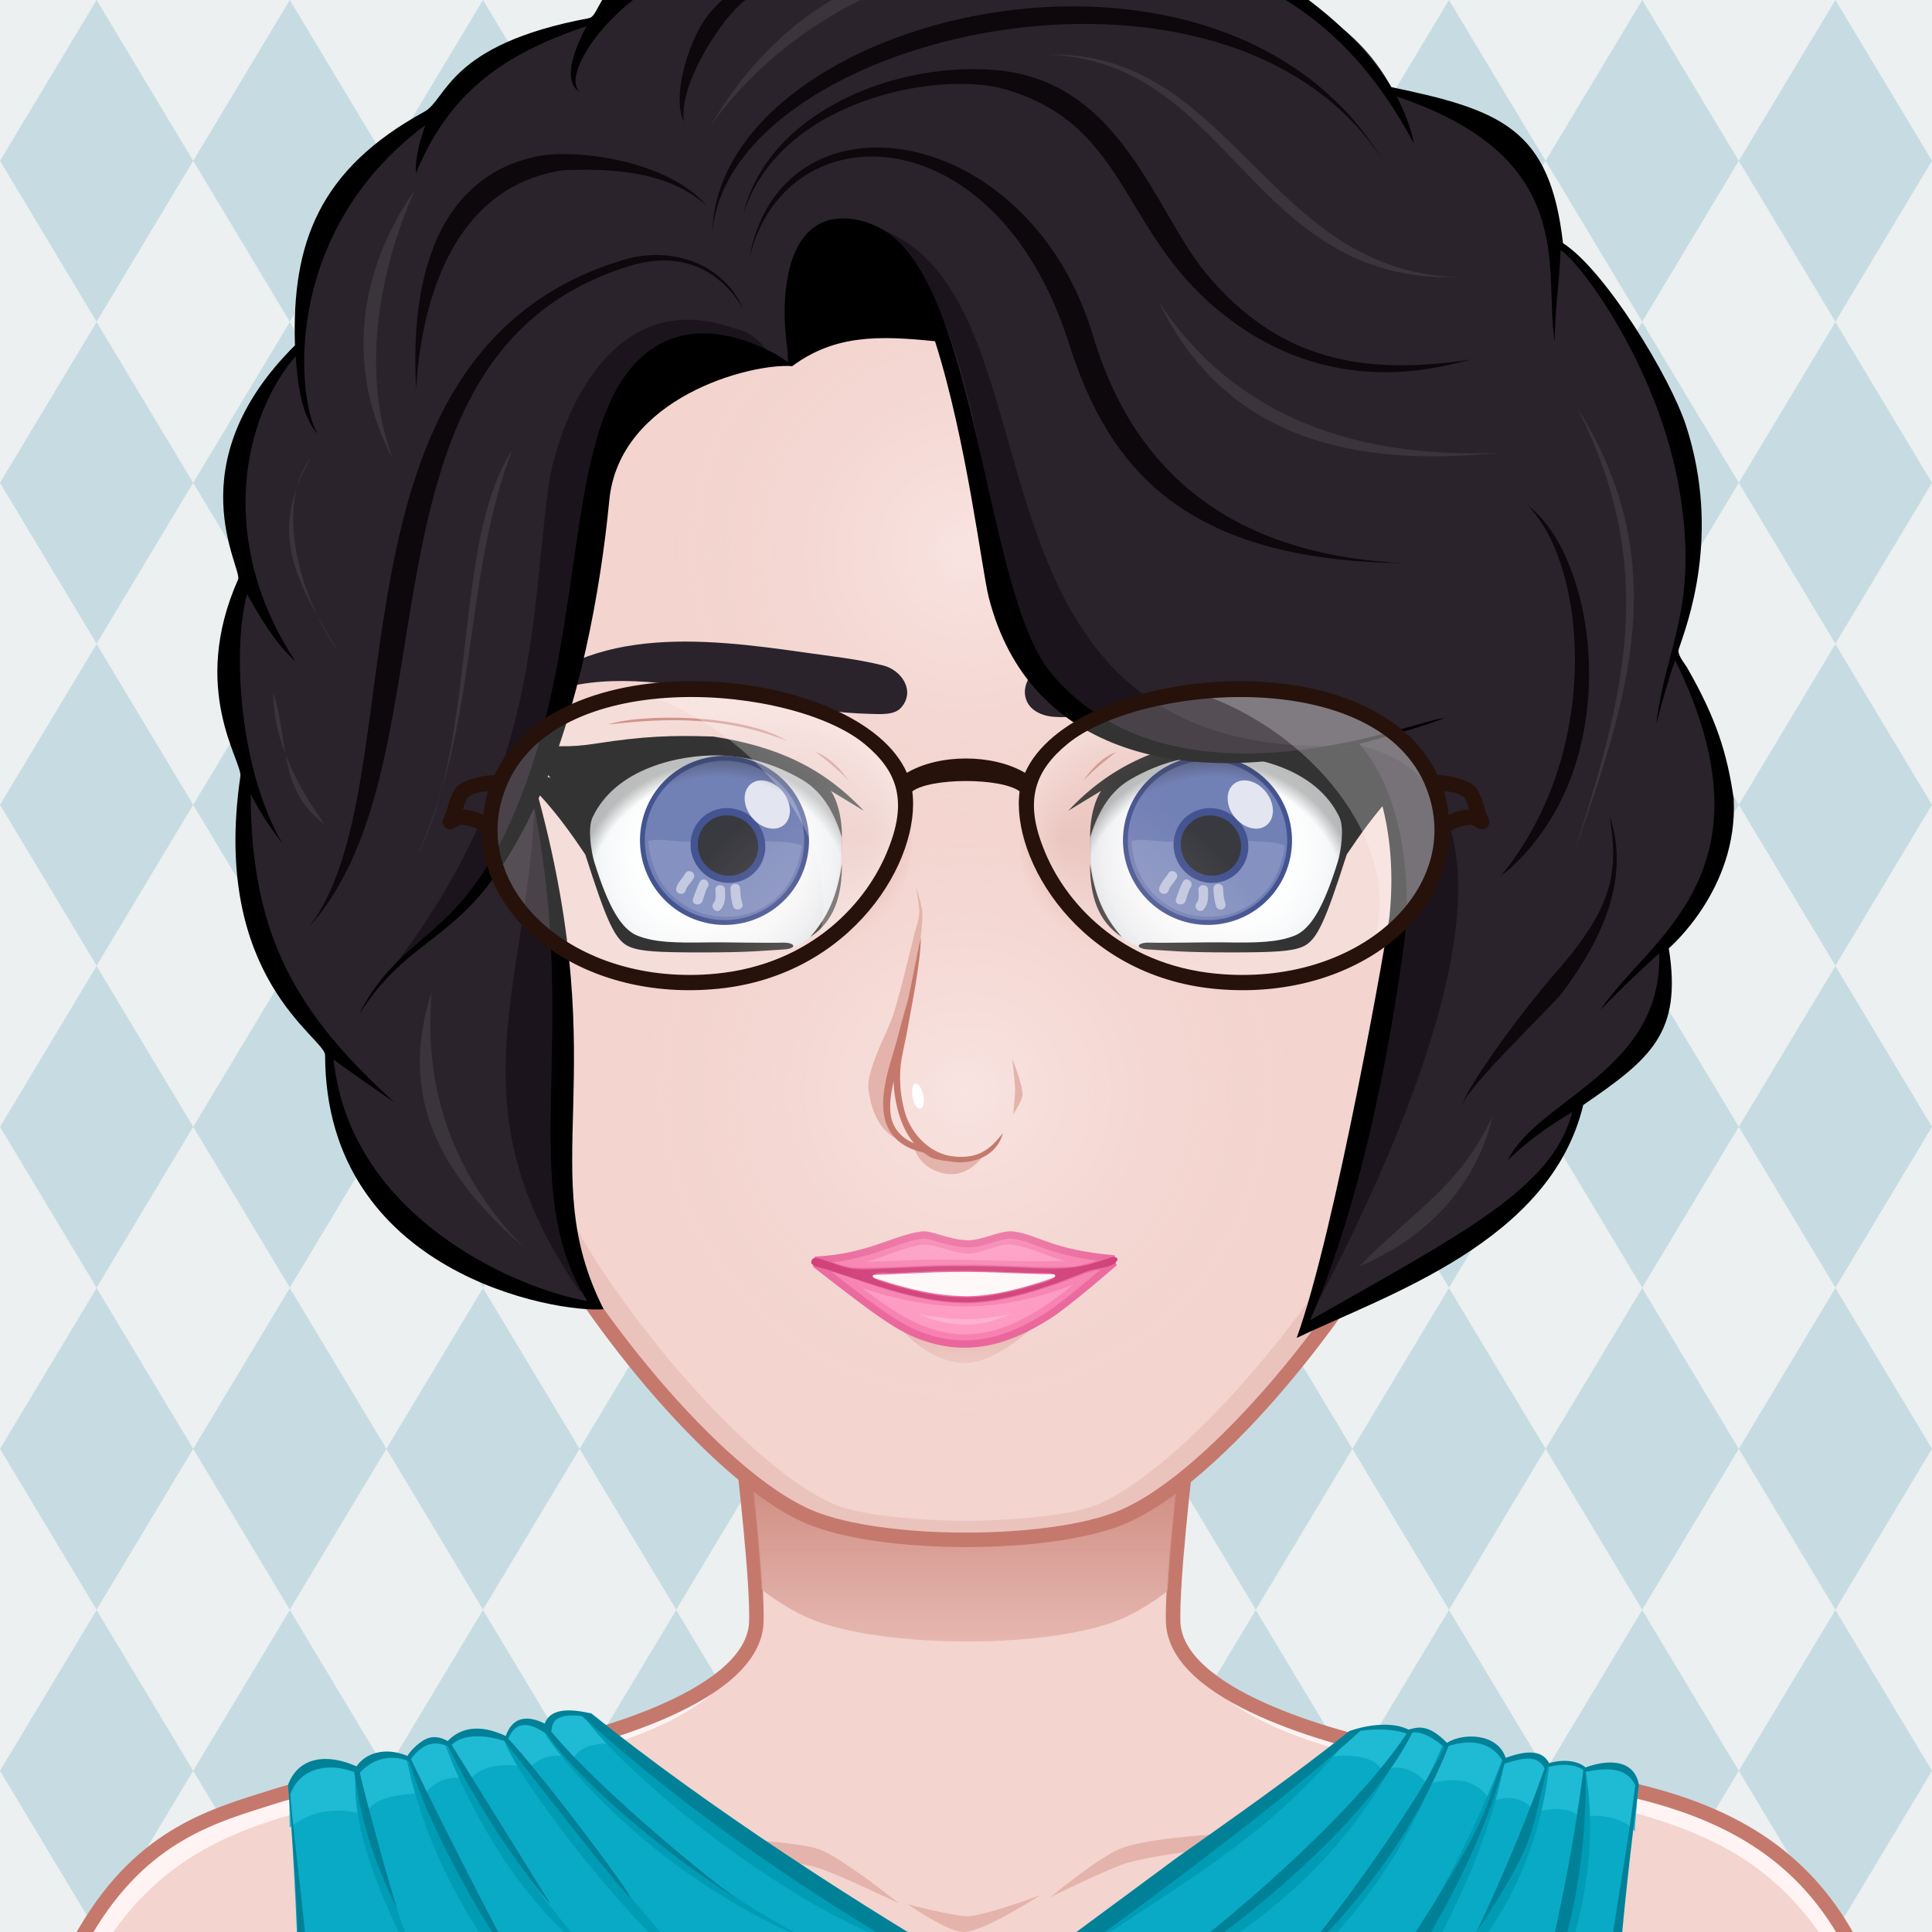 <svg xmlns='http://www.w3.org/2000/svg' viewBox='0 0 200 200' width='200' height='200'><defs><linearGradient id='gradient-8' x1='99.98' x2='99.98' y1='171.27' y2='136.351' gradientUnits='userSpaceOnUse'><stop stop-color='#e4b3ab' stop-opacity='0.8' offset='0'/><stop stop-color='#c5796d' stop-opacity='1' offset='0.7'/></linearGradient><radialGradient id='gradient-18' cx='100' cy='113' r='40' gradientUnits='userSpaceOnUse'><stop stop-color='#fff4f3' stop-opacity='0.5' offset='0'/><stop stop-color='#f3d4cf' stop-opacity='0' offset='0.9'/></radialGradient><radialGradient id='gradient-19' cx='100' cy='57' r='36' gradientUnits='userSpaceOnUse'><stop stop-color='#fff4f3' stop-opacity='0.5' offset='0'/><stop stop-color='#f3d4cf' stop-opacity='0' offset='0.9'/></radialGradient><radialGradient id='gradient-30' cx='126.653' cy='88.227' r='13.678' gradientTransform='matrix(-1.036 0 0 1.036 204.661 -3.272)' gradientUnits='userSpaceOnUse'><stop stop-color='#FFFFFF' stop-opacity='1' offset='0'/><stop stop-color='#FDFEFE' stop-opacity='1' offset='0.544'/><stop stop-color='#F6F8F9' stop-opacity='1' offset='0.74'/><stop stop-color='#EAEFF2' stop-opacity='1' offset='0.879'/><stop stop-color='#D9E3E8' stop-opacity='1' offset='0.992'/><stop stop-color='#D8E2E7' stop-opacity='1' offset='1'/></radialGradient><radialGradient id='gradient-31' cx='126.654' cy='88.227' r='13.678' gradientTransform='matrix(1.036 0 0 1.036 -4.661 -3.272)' gradientUnits='userSpaceOnUse'><stop stop-color='#FFFFFF' stop-opacity='1' offset='0'/><stop stop-color='#FDFEFE' stop-opacity='1' offset='0.544'/><stop stop-color='#F6F8F9' stop-opacity='1' offset='0.74'/><stop stop-color='#EAEFF2' stop-opacity='1' offset='0.879'/><stop stop-color='#D9E3E8' stop-opacity='1' offset='0.992'/><stop stop-color='#D8E2E7' stop-opacity='1' offset='1'/></radialGradient><radialGradient id='gradient-70' cx='123.012' cy='86.371' fx='135.984' fy='86.407' r='18.449' gradientTransform='matrix(1 0.028 0.023 -0.828 -47.975 154.432)' gradientUnits='userSpaceOnUse'><stop stop-color='#e4b3ab' stop-opacity='1' offset='0'/><stop stop-color='#e4b3ab' stop-opacity='0.3' offset='0.7'/><stop stop-color='#f3d4cf' stop-opacity='0' offset='1'/></radialGradient><radialGradient id='gradient-71' cx='73.035' cy='94.844' r='16.125' gradientTransform='matrix(0.952 -0.05 0.05 0.951 0.125 7.702)' gradientUnits='userSpaceOnUse'><stop stop-color='#000000' stop-opacity='0' offset='0.9'/><stop stop-color='#000000' stop-opacity='0.3' offset='1'/></radialGradient><radialGradient id='gradient-72' cx='123.012' cy='86.371' fx='135.984' fy='86.407' r='18.449' gradientTransform='matrix(-1 0.028 -0.023 -0.828 247.975 154.432)' gradientUnits='userSpaceOnUse'><stop stop-color='#e4b3ab' stop-opacity='1' offset='0'/><stop stop-color='#e4b3ab' stop-opacity='0.3' offset='0.7'/><stop stop-color='#f3d4cf' stop-opacity='0' offset='1'/></radialGradient><radialGradient id='gradient-73' cx='73.035' cy='94.844' r='16.125' gradientTransform='matrix(-0.952 -0.05 -0.05 0.951 199.875 7.702)' gradientUnits='userSpaceOnUse'><stop stop-color='#000000' stop-opacity='0' offset='0.9'/><stop stop-color='#000000' stop-opacity='0.3' offset='1'/></radialGradient><linearGradient id='gradient-137' x1='100' x2='100' y1='141' y2='137' gradientUnits='userSpaceOnUse'><stop stop-color='#ebc3bd' stop-opacity='1' offset='0.1'/><stop stop-color='#e4b3ab' stop-opacity='1' offset='1'/></linearGradient></defs><path fill='#ecf0f1' opacity='1' d='M225 225H-25V-25h250V225z'/><path fill='#c6dce2' opacity='1' d='M10 33.299L0 16.649l10-16.65 10 16.65L10 33.299zM40 16.649L30-0.001l-10 16.65 10 16.65L40 16.649zM60 16.649L50-0.001l-10 16.65 10 16.65L60 16.649zM80 16.649L70-0.001l-10 16.65 10 16.65L80 16.649zM100 16.649L90-0.001l-10 16.65 10 16.65L100 16.649zM120 16.649l-10-16.65 -10 16.65 10 16.65L120 16.649zM140 16.649l-10-16.65 -10 16.65 10 16.65L140 16.649zM160 16.649l-10-16.65 -10 16.65 10 16.65L160 16.649zM180 16.649l-10-16.65 -10 16.65 10 16.65L180 16.649zM200 16.649l-10-16.65 -10 16.65 10 16.65L200 16.649zM20 49.982l-10-16.65L0 49.982l10 16.65L20 49.982zM40 49.982l-10-16.65 -10 16.65 10 16.65L40 49.982zM60 49.982l-10-16.65 -10 16.65 10 16.65L60 49.982zM80 49.982l-10-16.65 -10 16.65 10 16.65L80 49.982zM100 49.982l-10-16.65 -10 16.65 10 16.65L100 49.982zM120 49.982l-10-16.65 -10 16.65 10 16.65L120 49.982zM140 49.982l-10-16.65 -10 16.65 10 16.65L140 49.982zM160 49.982l-10-16.65 -10 16.65 10 16.65L160 49.982zM180 49.982l-10-16.65 -10 16.65 10 16.65L180 49.982zM200 49.982l-10-16.65 -10 16.65 10 16.65L200 49.982zM20 83.316l-10-16.65L0 83.316l10 16.65L20 83.316zM40 83.316l-10-16.65 -10 16.65 10 16.65L40 83.316zM60 83.316l-10-16.65 -10 16.65 10 16.65L60 83.316zM80 83.316l-10-16.65 -10 16.65 10 16.65L80 83.316zM100 83.316l-10-16.65 -10 16.65 10 16.65L100 83.316zM120 83.316l-10-16.65 -10 16.65 10 16.65L120 83.316zM140 83.316l-10-16.65 -10 16.65 10 16.65L140 83.316zM160 83.316l-10-16.65 -10 16.65 10 16.65L160 83.316zM180 83.316l-10-16.65 -10 16.65 10 16.65L180 83.316zM200 83.316l-10-16.65 -10 16.65 10 16.65L200 83.316zM20 116.649L10 100l-10 16.65 10 16.649L20 116.649zM40 116.649L30 100l-10 16.65 10 16.649L40 116.649zM60 116.649L50 100l-10 16.65 10 16.649L60 116.649zM80 116.649L70 100l-10 16.65 10 16.649L80 116.649zM100 116.649L90 100l-10 16.65 10 16.649L100 116.649zM120 116.649L110 100l-10 16.65 10 16.649L120 116.649zM140 116.649L130 100l-10 16.65 10 16.649L140 116.649zM160 116.649L150 100l-10 16.65 10 16.649L160 116.649zM180 116.649L170 100l-10 16.65 10 16.649L180 116.649zM200 116.649L190 100l-10 16.65 10 16.649L200 116.649zM20 149.982l-10-16.649L0 149.982l10 16.649L20 149.982zM40 149.982l-10-16.649 -10 16.649 10 16.649L40 149.982zM60 149.982l-10-16.649 -10 16.649 10 16.649L60 149.982zM80 149.982l-10-16.649 -10 16.649 10 16.649L80 149.982zM100 149.982l-10-16.649 -10 16.649 10 16.649L100 149.982zM120 149.982l-10-16.649 -10 16.649 10 16.649L120 149.982zM140 149.982l-10-16.649 -10 16.649 10 16.649L140 149.982zM160 149.982l-10-16.649 -10 16.649 10 16.649L160 149.982zM180 149.982l-10-16.649 -10 16.649 10 16.649L180 149.982zM200 149.982l-10-16.649 -10 16.649 10 16.649L200 149.982zM20 183.315l-10-16.649L0 183.315l10 16.649L20 183.315zM40 183.315l-10-16.649 -10 16.649 10 16.649L40 183.315zM60 183.315l-10-16.649 -10 16.649 10 16.649L60 183.315zM80 183.315l-10-16.649 -10 16.649 10 16.649L80 183.315zM100 183.315l-10-16.649 -10 16.649 10 16.649L100 183.315zM120 183.315l-10-16.649 -10 16.649 10 16.649L120 183.315zM140 183.315l-10-16.649 -10 16.649 10 16.649L140 183.315zM160 183.315l-10-16.649 -10 16.649 10 16.649L160 183.315zM180 183.315l-10-16.649 -10 16.649 10 16.649L180 183.315zM200 183.315l-10-16.649 -10 16.649 10 16.649L200 183.315z'/><path fill='#2a232b' opacity='1' d='M100.5,100.5h-1v-1h1V100.5z'/><path fill='#f3d4cf' opacity='1' d='M190.858 199.866c-6.008-10.158-13.474-11.973-19.628-13.936 -6.323-2.016-19.346-3.178-26.449-4.6 -6.86-1.373-23.153-5.789-23.339-13.488 -0.192-8.066 4.291-40.09 4.291-40.09H74.005c0 0 4.487 32.023 4.294 40.09 -0.184 7.699-16.48 12.115-23.341 13.488 -7.104 1.422-20.125 2.584-26.448 4.6 -6.156 1.963-13.624 3.777-19.632 13.936 -3.644 6.16-6.008 16.133-6.008 27.133h194C196.869 215.999 194.509 206.026 190.858 199.866z'/><path fill='#fff4f3' opacity='1' d='M121.442 167.843c2.495 10.929 18.165 13.698 26.293 15.325 21.909 4.379 33.772 5.134 42.297 19.539 2.903 4.916 5.459 15.864 5.962 24.153 1.835 0.291 0.531-17.432-5.136-26.994 -9.742-16.472-29.089-15.135-46.077-18.535C137.921 179.958 121.628 175.542 121.442 167.843L121.442 167.843zM78.558 167.843c-0.186 7.699-16.479 12.115-23.339 13.488 -16.988 3.4-36.335 2.063-46.077 18.535 -5.667 9.563-6.971 27.285-5.136 26.994 0.503-8.289 3.059-19.237 5.962-24.153 8.524-14.405 20.388-15.16 42.297-19.539C60.393 181.541 76.063 178.771 78.558 167.843L78.558 167.843z'/><path fill='#e4b3ab' opacity='1' d='M51.206 189.513c0 0 28.641 0.299 33.473 1.885 2.314 0.758 8.372 5.633 8.372 5.633s-6.556-3.17-8.658-3.758C79.51 191.909 51.206 189.513 51.206 189.513zM99.795 199.999c2.053-0.041 7.887-3.799 7.887-3.799s-5.574 2.059-7.342 2.16c-1.491 0.086-6.366-1.238-6.366-1.238S98.112 200.032 99.795 199.999zM117.008 192.757c6.75-1.818 29.786-3.23 29.786-3.23s-23.791-0.516-30.51 1.725c-2.252 0.752-7.562 5.16-7.562 5.16S114.786 193.354 117.008 192.757z'/><path fill='none' opacity='1' d='M190.858 199.866c-9.741-16.471-29.122-15.142-46.077-18.535 -6.86-1.373-23.153-5.789-23.339-13.488 -0.192-8.066 4.291-40.09 4.291-40.09H74.005c0 0 4.487 32.023 4.294 40.09 -0.184 7.699-16.48 12.115-23.341 13.488 -7.104 1.422-20.125 2.584-26.448 4.6 -6.156 1.963-13.624 3.777-19.632 13.936 -3.644 6.16-6.008 16.133-6.008 27.133h194C196.869 215.999 194.509 206.026 190.858 199.866z' stroke='#c5796d' stroke-width='1.5'/><path fill='url(#gradient-8)' opacity='1' d='M83.869 167.568c7.443 3.113 24.852 3.176 32.267 0 1.555-0.665 3.14-1.648 4.733-2.873 0.526-9.943 3.455-31.496 4.102-36.179l0.017-0.113H82.682c-2.727 0.202-5.355 0.438-7.833 0.709 0.778 5.658 3.493 25.843 4.016 35.462C80.559 165.857 82.236 166.886 83.869 167.568z'/><path fill='#09aac5' opacity='1' d='M30.001 232.556c2.241-18.245 0.078-43.233-0.092-47.774 1.455-3.036 4.17-3.09 7.037-1.8 0.922-1.402 2.811-2.107 5.343-1.056v-0.15c1.067-0.882 1.788-2.667 4.068-1.426 1.595-1.728 3.824-1.542 5.95-0.554h0.071l0.076-0.058c0.684-1.977 2.147-2.091 4.035-1.15v-0.162c0.622-1.629 2.972-1.361 4.711-0.952 12.235 9.88 29.726 21.169 42.436 28.4 0.077-0.057 18.103-13.333 18.103-13.429 1.525-0.984 11.141-7.709 18.003-13.162 1.783-0.63 4.413-0.996 6.045-0.132 1-0.253 1.905-0.696 3.902 1.301l0.049 0.098c1.931-0.992 5.176-1.134 6.063 1.528 1-0.173 3.564-1.396 4.444 0.437l0.142 0.097c1.796-0.519 3.157-0.086 3.735 0.5l0.054-0.06c1.837-0.689 4.266-0.898 5.134 0.906 0.349 0.77 0.219 1.181 0.18 2.072 -4.185 26.167-3.409 37.476-1.301 46.729C145.421 233.437 31.001 232.556 30.001 232.556z'/><path fill='#1fbad4' opacity='1' d='M147.809 184.721c-1.866-2.231-3.948-1.846-4.735-1.369 -0.92-2.239-5.886-1.676-7.239-0.997 1.35-1.022 2.674-2.045 3.908-3.025 1.783-0.63 4.413-0.996 6.045-0.132 1-0.253 1.905-0.696 3.902 1.301l0.049 0.098c1.931-0.992 5.176-1.134 6.063 1.528 1-0.173 3.564-1.396 4.444 0.437l0.142 0.097c1.796-0.519 3.157-0.086 3.735 0.5l0.054-0.06c1.837-0.689 4.266-0.898 5.134 0.906 0.349 0.77 0.219 1.181 0.18 2.072 -0.081 1.594-0.201 2.068-0.261 3.546 -0.736-1.415-4.748-2.231-5.492-1.172 -0.625-1.487-3.636-1.367-4.637-0.771 -1.363-1.56-2.625-1.92-4.781-1.184C153.085 184.317 150.813 183.79 147.809 184.721zM37.85 187.905c0.559-2.065 4.329-2.205 6.192-2.293 0.222-0.29 1.76-2.22 4.603-1.372 1.635-2.172 5.477-1.409 6.157-1.299 0.359-0.053 1.34-1.833 4.544-0.923 1.073-1.914 4.254-1.537 5.117-1.384 -0.784-0.612-2.516-2.558-3.263-3.161 -1.739-0.409-4.089-0.677-4.711 0.952v0.162c-1.888-0.94-3.351-0.826-4.035 1.15l-0.076 0.058h-0.071c-2.126-0.988-4.355-1.174-5.95 0.554 -2.28-1.241-3.001 0.544-4.068 1.426v0.15c-2.532-1.052-4.421-0.347-5.343 1.056 -2.867-1.29-5.582-1.236-7.037 1.8 0.028 0.741 0.061 2.708 0.078 4.421C32.901 186.848 36.077 187.322 37.85 187.905z'/><path fill='#009cb6' opacity='1' d='M36.864 183.316c0.907 5.089 4.544 15.515 6.532 20.684C41.042 199.828 36.056 190.003 36.864 183.316 37.239 183.412 36.478 183.164 36.864 183.316zM42.081 182.099C43.768 189.9 47.522 199.561 59 212c-7.562-11.301-14.7-22.954-16.631-29.953C41.59 181.772 42.717 182.067 42.081 182.099zM60.829 201.982c-5.661-6.409-10.564-13.554-14.875-21.828C47.293 184.422 53.033 196.439 60.829 201.982zM60.829 201.982c0.711 0.685 1.432 1.36 2.171 2.018C62.255 203.338 61.546 202.658 60.829 201.982zM93.003 201.242c-9.773-6.18-24.836-17.555-32.916-24.079C63.499 182.655 80.449 196.903 93.003 201.242zM146.209 179.346c-8.199 12.52-18.991 19.974-30.811 28.156 16.005-7.792 24.545-15.85 30.554-28.205C145.479 179.051 146.566 179.333 146.209 179.346zM149.737 180.55l-0.049-0.098c-0.067-0.067-0.129-0.121-0.193-0.184 -4.209 10.353-11.793 19.05-19.876 28.134C139.203 200.562 145.786 192.152 149.737 180.55 148.956 180.625 150.366 180.227 149.737 180.55zM155.801 182.078c-0.038-0.115-0.093-0.211-0.141-0.316 -5.021 13.434-13.518 25.679-20.841 37.578C146.282 208.985 154.089 192.22 155.801 182.078 155.036 182.212 156.238 182.003 155.801 182.078zM160.387 182.611l-0.142-0.097c-0.164-0.343 0.261 0.156 0 0 -3.356 8.513-5.705 16.162-10.709 23.138C156.456 198.356 159.564 190.497 160.387 182.611 159.972 182.629 160.873 182.471 160.387 182.611zM164.122 183.111c-0.182 0.056 0.227-0.124 0.054-0.06L164.122 183.111c-0.32-0.325 0.567 0.094-0.175-0.001 -1.693 11.853-3.762 22.942-7.411 33.89C161.633 205.609 166.119 195.337 164.122 183.111zM140.204 179.196c-0.92 0.099 0.294-0.181-0.463 0.087 -6.862 5.453-16.478 12.178-18.003 13.162 0 0.052-6.032 6.635-10.884 10.22C124.619 193.569 132.183 189.37 140.204 179.196zM56.124 178.753c-0.943-0.664 8.542 14.193 27.968 22.305C72.525 194.913 62.603 187.144 56.124 178.753zM52.454 179.738l-0.076 0.058h-0.071c-1.379 0.36 11.743 19.392 22.617 27.106C66.155 198.831 52.454 179.738 52.454 179.738z'/><path fill='#008197' opacity='1' d='M169.659 184.745c-0.479-2.571-3.071-2.677-5.51-1.79 -0.011-0.01-0.021 0-0.03 0.011 -0.521-0.531-1.963-0.97-3.76-0.45 -0.813-1.589-2.798-1.15-4.49-0.55 -0.855-2.565-4.369-2.609-6.08-1.555 -0.01-0.02-0.02-0.029-0.03-0.029 -1.962-1.964-2.96-1.581-3.96-1.337 -1.657-0.863-4.365-0.483-6.12 0.16 -5.478 4.403-12.335 9.208-18.04 13.24 0 0.021-8.18 6.05-18.01 13.31 -14.833-8.559-30.813-19.031-42.407-28.379 -1.858-0.413-4.176-0.703-4.823 1.029 0 0-0.01 0.01-0.01 0.021 -1.85-0.927-3.354-0.672-4.03 1.279 -0.01 0-0.01 0-0.01 0 -2.16-1.003-4.326-1.191-6.01 0.521 -0.706-0.388-1.449-0.553-2.19-0.23 -0.964 0.422-1.96 1.622-1.96 1.78 -2.406-1.004-4.412-0.232-5.28 1.08 -2.931-1.329-5.996-1.086-7.1 1.93 0.039 1.009 2.635 24.365 0.08 47.87 0 0 138.4 0.2 138.41 0.2C166.202 227.698 166.187 211.336 169.659 184.745zM30.619 232.365c4.04-16.406 0.239-36.055-0.57-46.6 1.057-2.96 4.225-3.26 6.62-2.32 0.648 4.702 1.932 9.223 4.52 14.28 -0.645-1.521-3.93-13.802-3.93-14.23 1.482-1.62 3.466-1.859 5.11-1.149 2.45 8.3 9.74 20.04 11.8 22.189 -1.262-1.442-11.239-21.45-11.62-22.45 1.039-1.396 2.211-2.01 3.79-1.31 4.081 8.162 9.302 14.953 10.64 16.31 0 0-10.229-16.459-10.23-16.46 1.268-1.227 3.667-0.994 5.45-0.399 0.01 0 0.02 0 0.02 0 25.958 33.4 6.071 5.747 0.39-0.24 0.01-0.04 0.03-0.09 0.05-0.12 1.03-2.18 2.77-1.11 3.95-0.36 5.05 7.28 18.47 16.591 19.69 16.99 -0.77-0.25-13.74-10.62-19.23-17.24 0.096-1 0.355-1.91 3.17-1.619 13.22 12.06 29.62 22.33 42.11 29.069 -12.8 9.45-27.84 20.59-31.25 23.25 1-0.574 50.413-33.261 69.74-50.79 2.095-0.292 3.832-0.058 4.74 0.28 0.01 0.01 0.03 0.01 0.04 0.021 -7.25 10.88-26.72 26.119-30.26 27.76 5.574-2.279 24.845-15.87 30.85-27.88 0.021 0 0.04-0.011 0.05 0 1.029-0.15 2.551 0.856 3.25 1.556 -0.01 0.01-0.02 0.03-0.029 0.05 -3.025 6.143-13.229 20.622-18.07 25.024 7.983-7.262 14.594-15.247 18.55-25.234 2.247-0.725 4.396-0.448 5.601 1.534 -2.163 5.533-0.775 4.988-10.051 19.35 -8.819 13.65-5.71 11.521-12.899 20.511 16.166-20.195 20.67-31.158 23.13-39.521 0-0.01 0.01-0.03 0.01-0.05 1.907-0.574 3.346-0.975 4.15 0.479 0 0 0.01 0 0 0.011 -2.65 7.569-6.2 15.14-7.2 17.229 6.371-9.852 5.551-9.614 7.479-17.33 1.772-0.517 3.196-0.165 3.74 0.29 -1.047 8.581-3.293 18.87-5.319 26.9 0.51-2 5.739-10.38 5.55-26.71 0.01-0.01 0.01-0.01 0-0.021 2.058-0.403 4.226-0.563 5.13 1.41 -2.068 16.94-6.141 27.786-1.41 47.641C128.171 231.516 79.125 231.362 30.619 232.365z'/><path fill='#f3d4cf' opacity='1' d='M47.69 82.611c-1.588-2.324-8.025-7.659-11.703-6.839 -4.355 0.971-5.708 4.275-5.603 6.332 0.606 11.758 4.426 11.749 6.71 16.271 1.709 3.383 3.126 4.933 4.172 11.692 0.598 3.866 4.427 6.83 7.217 6.684 3.908-0.205 6.994-3.634 8.291-7.014C59.463 102.718 51.823 88.658 47.69 82.611z' stroke='#c5796d' stroke-width='1.5'/><path fill='#c5796d' opacity='1' d='M43.274 99.484c-0.15-0.542-0.062-1.474 0.024-2.376 0.077-0.821 1.438-3.801 1.348-4.341 -0.344-2.022-1.931-5.809-2.949-7.853 -1.169-2.35-3.604-5.289-5.79-5.943 -0.904-0.271-3.479 0.039-3.781 0.625 -1.131 2.191-0.615 4.313 1.1 9.984 0.85 2.809 3.915 6.069 3.998 6.395 1.067 4.247 5.099 11.032 6.488 12.554 0.256 0.281 0.519 0.442 0.579 0.367 0.059-0.075-0.104-0.359-0.361-0.642 -1.372-1.513-5.367-8.282-6.396-12.38 -1.092-4.347 2.313-11.094 2.93-12.516 0.379 0.627 0.703 1.233 0.954 1.738 0.198 0.397 0.417 0.861 0.645 1.364 -0.367 0.744-4.245 6.226-3.026 10.371 0.451 1.528 2.054 4.491 3.432 6.049 0.483 0.546 0.893 0.702 1.19 1.207 0.341 0.586 0.732 1.251 1.792 1.687 0.215 0.089 0.408 0.118 0.577 0.108 0.293-0.019 0.51-0.157 0.667-0.318 0.029 0.265 0.044 0.604 0.051 0.919 0.007 0.404 0.073 0.735 0.162 0.738s0.168-0.325 0.161-0.729c-0.009-0.497-0.04-1.113-0.132-1.403 -0.273-0.854-1.028-1.791-1.829-2.781C44.319 101.332 43.505 100.323 43.274 99.484zM36.96 93.913c-2.347-6.628-1.518-13.365-1.103-14.318 1.345 0 3.778 2.439 4.397 3.42C39.874 83.854 36.837 89.368 36.96 93.913zM45.559 105.428c-0.961-0.395-1.303-0.979-1.635-1.545 -0.299-0.513-1.018-1-1.346-1.348 -0.191-0.204-0.531-0.75-0.715-0.872 -1.762-7.438 1.345-10.152 1.967-10.722 0.231 0.712 0.411 1.368 0.5 1.896 0.082 0.485-1.28 3.474-1.352 4.231 -0.089 0.939-0.182 1.911-0.012 2.526 0.253 0.917 1.093 1.955 1.904 2.96 0.72 0.892 1.459 1.811 1.732 2.581C46.509 105.299 46.204 105.692 45.559 105.428z'/><path fill='#f3d4cf' opacity='1' d='M152.049 82.611c1.588-2.324 8.025-7.659 11.701-6.839 4.357 0.971 5.709 4.275 5.604 6.332 -0.605 11.758-4.426 11.749-6.709 16.271 -1.711 3.383-3.127 4.933-4.174 11.692 -0.598 3.866-4.428 6.83-7.217 6.684 -3.908-0.205-6.994-3.634-8.291-7.014C140.275 102.718 147.916 88.658 152.049 82.611z' stroke='#c5796d' stroke-width='1.5'/><path fill='#c5796d' opacity='1' d='M154.633 102.307c-0.801 0.99-1.557 1.928-1.83 2.781 -0.092 0.29-0.123 0.906-0.131 1.403 -0.008 0.404 0.072 0.732 0.16 0.729 0.09-0.003 0.154-0.334 0.162-0.738 0.008-0.315 0.021-0.654 0.051-0.919 0.156 0.161 0.373 0.3 0.666 0.318 0.17 0.01 0.361-0.02 0.578-0.108 1.061-0.436 1.449-1.101 1.791-1.687 0.297-0.505 0.709-0.66 1.191-1.207 1.377-1.559 2.98-4.521 3.432-6.049 1.219-4.145-2.66-9.627-3.027-10.371 0.229-0.503 0.447-0.967 0.645-1.364 0.252-0.505 0.576-1.111 0.955-1.738 0.617 1.421 4.021 8.168 2.93 12.516 -1.029 4.098-5.025 10.868-6.396 12.38 -0.256 0.282-0.42 0.566-0.361 0.642 0.061 0.075 0.322-0.086 0.578-0.367 1.391-1.521 5.422-8.307 6.49-12.554 0.082-0.326 3.146-3.586 3.996-6.395 1.715-5.671 2.232-7.793 1.102-9.984 -0.303-0.586-2.877-0.896-3.783-0.625 -2.186 0.655-4.619 3.594-5.789 5.943 -1.018 2.044-2.605 5.831-2.949 7.853 -0.09 0.54 1.271 3.52 1.348 4.341 0.086 0.902 0.176 1.834 0.025 2.376C156.232 100.323 155.42 101.332 154.633 102.307zM159.484 83.016c0.619-0.981 3.053-3.42 4.396-3.42 0.416 0.953 1.244 7.689-1.104 14.318C162.902 89.368 159.863 83.854 159.484 83.016zM153.137 105.137c0.273-0.771 1.012-1.689 1.732-2.581 0.811-1.005 1.65-2.044 1.904-2.96 0.168-0.616 0.076-1.587-0.014-2.526 -0.07-0.758-1.434-3.746-1.352-4.231 0.09-0.528 0.27-1.184 0.5-1.896 0.623 0.569 3.729 3.284 1.967 10.722 -0.184 0.122-0.523 0.668-0.715 0.872 -0.328 0.348-1.047 0.834-1.346 1.348 -0.332 0.565-0.674 1.15-1.635 1.545C153.533 105.692 153.23 105.299 153.137 105.137z'/><path fill='#f3d4cf' opacity='1' d='M144.736 125.052c-4.549 9.721-18.57 27.825-28.601 32.018 -7.442 3.112-24.824 3.112-32.267 0 -10.029-4.192-24.05-22.297-28.601-32.018 -5.29-11.297-14.118-47.803-14.13-47.856 -1.3-4.912-1.996-10.066-2.004-15.382C39.082 28.339 66.289 1.168 99.907 1.116c33.621-0.052 60.913 27.032 60.963 60.506 0.009 5.316-0.669 10.473-1.952 15.389C158.901 77.063 150.045 113.711 144.736 125.052z'/><path fill='#ebc3bd' opacity='1' d='M110.152 1.969c26.994 6.24 47.097 30.337 47.052 59.111 -0.009 5.315-0.704 10.471-2.004 15.382 -0.012 0.053-8.158 36.591-13.396 47.856 -4.417 9.497-18.244 26.812-27.867 31.286 -3.169 1.473-10.439 1.823-13.935 1.823 -3.494 0-10.765-0.351-13.933-1.823 -9.623-4.474-23.451-21.789-27.867-31.286 -5.239-11.266-13.385-47.803-13.396-47.856 -1.3-4.911-1.996-10.066-2.004-15.382C42.756 32.307 62.857 8.209 89.853 1.969 61.03 6.788 39.087 31.751 39.134 61.813c0.008 5.315 0.704 10.47 2.004 15.382 0.012 0.053 8.781 36.586 14.13 47.856 4.602 9.696 18.738 27.446 28.601 32.018 3.671 1.703 12.088 2.334 16.134 2.334 4.043 0 12.464-0.632 16.133-2.334 9.862-4.571 24-22.321 28.601-32.018 5.35-11.271 14.119-47.803 14.13-47.856 1.3-4.912 1.996-10.066 2.004-15.382C160.918 31.751 138.975 6.788 110.152 1.969z'/><path fill='none' opacity='1' d='M144.736 125.052c-4.549 9.721-18.57 27.825-28.601 32.018 -7.442 3.112-24.824 3.112-32.267 0 -10.029-4.192-24.05-22.297-28.601-32.018 -5.29-11.297-14.118-47.803-14.13-47.856 -1.3-4.912-1.996-10.066-2.004-15.382C39.082 28.339 66.289 1.168 99.907 1.116c33.621-0.052 60.913 27.032 60.963 60.506 0.009 5.316-0.669 10.473-1.952 15.389C158.901 77.063 150.045 113.711 144.736 125.052z' stroke='#c5796d' stroke-width='1.5'/><path fill='url(#gradient-137)' opacity='1' d='M99.867 141.087c-4.159 0-7.258-4.297-7.258-4.297 7.261 3.32 14.915 0 14.915 0S103.516 141.087 99.867 141.087z'/><path fill='#ffffff' opacity='1' d='M112.127 131.943c0 0.625-7.773 3.456-12.258 3.575 -4.18 0.112-12.333-2.682-12.333-3.575 0-0.892 6.441-1.558 12.729-1.558C106.555 130.386 112.127 131.052 112.127 131.943z'/><path fill='#f771a9' opacity='1' d='M95.441 127.853c0.99-0.131 2.728 0.908 4.824 0.909 1.541 0.002 3.426-1.067 4.612-0.909 2.529 0.341 3.857 1.882 10.491 2.47 0 0-3.22 1.083-4.075 1.15 -2.72 0.216-7.215-0.169-11.287-0.181 -4.556-0.02-8.941 0.43-11.697 0.301 -0.994-0.051-3.941-1.137-3.941-1.137C89.901 130.196 92.547 128.235 95.441 127.853zM84.369 130.818c0 0 4.514 3.538 6.253 4.76 2.007 1.411 5.029 3.623 9.474 3.557 3.563-0.058 6.641-1.816 8.477-2.986 1.978-1.259 6.796-5.463 6.796-5.463 -2.77 0.633-2.77 0.633-4.075 1.149 -2.741 1.084-7.477 2.722-11.173 2.722 -4.563 0-8.936-1.639-11.811-2.603C86.315 131.286 84.369 130.818 84.369 130.818z' stroke='#e85391' stroke-width='0.75'/><path fill='#c92066' opacity='1' d='M115.592 130.572c-0.458 0.663-2.14 0.715-2.888 0.977 -1.098 0.383-2.162 0.856-3.259 1.245 -2.693 0.954-5.51 1.792-8.375 1.98 -5.336 0.351-10.599-1.808-15.596-3.41 -0.424-0.136-0.994-0.175-1.359-0.449 -0.326-0.244-0.015-0.768 0.336-0.701 1.051 0.199 2.092 0.731 3.141 0.994 1.224 0.308 2.583 0.16 3.832 0.113 1.592-0.059 3.184-0.146 4.777-0.207 2.927-0.109 5.842-0.053 8.768 0.059 2.621 0.101 5.366 0.402 7.915-0.332 0.688-0.199 1.379-0.399 2.047-0.656C115.179 130.09 115.94 130.07 115.592 130.572 115.415 130.828 115.632 130.515 115.592 130.572zM108.39 131.773c-3.415 0.013-6.822-0.286-10.24-0.217 -1.874 0.038-3.745 0.139-5.617 0.219 -0.566 0.024-1.625-0.143-2.11 0.204 -0.466 0.334 1.182 0.807 1.325 0.852 3.306 1.039 6.829 1.78 10.304 1.346 1.704-0.214 3.382-0.632 5.023-1.13 0.64-0.195 1.439-0.341 1.987-0.743C109.635 131.883 108.656 131.773 108.39 131.773 107.333 131.777 109.492 131.771 108.39 131.773z'/><path fill='#ff8ebd' opacity='1' d='M99.901 138.136c-4.165 0-7.465-2.404-10.634-4.801 7.714 2.61 14.222 2.572 21.819-0.346C107.874 135.609 104.215 138.095 99.901 138.136zM93.601 130.478c5.567-0.262 11.102 0.228 16.657 0.047 -1.847-0.453-3.623-1.426-5.512-1.681 -1.452-0.142-2.984 0.918-4.481 0.918 -1.633-0.001-3.113-0.918-4.692-0.918 -2.024 0.27-3.923 1.229-5.881 1.771C90.996 130.593 92.299 130.547 93.601 130.478 95.469 130.39 92.18 130.543 93.601 130.478z'/><path fill='#ffa8cc' opacity='1' d='M95.134 136.031c1.596 0.319 3.265 0.525 4.987 0.525 1.453 0 3.029-0.222 4.598-0.563 -1.384 0.624-2.973 1.132-4.654 1.141C98.283 137.145 96.471 136.67 95.134 136.031z'/><path fill='url(#gradient-30)' opacity='1' d='M74.285 78.051c2.405 0.037 5.43 0.584 8.73 2.542 2.382 1.412 3.481 3.918 4.146 6.074 0.051 1.025 0.034 2.001-0.015 2.872 -0.498 3.228-1.36 5.328-3.214 7.521 -0.523 0.413-1.124 0.765-1.814 0.984 -0.186 0.059-0.518-0.332-1.056-0.316 -1.889 0.053-5.997-0.058-7.633-0.029 -3.664 0.063-5.617 0-7.388-0.682 -1.779-0.685-3.124-3.201-4.519-7.747 -0.315-1.029-0.714-3.565-0.183-4.71C63.753 79.354 70.382 77.991 74.285 78.051z'/><path fill='url(#gradient-31)' opacity='1' d='M125.715 78.051c-2.405 0.037-5.43 0.584-8.73 2.542 -2.382 1.412-3.481 3.918-4.146 6.074 -0.051 1.025-0.034 2.001 0.015 2.872 0.498 3.228 1.36 5.328 3.214 7.521 0.523 0.413 1.124 0.765 1.814 0.984 0.186 0.059 0.518-0.332 1.056-0.316 1.889 0.053 5.997-0.058 7.633-0.029 3.664 0.063 5.617 0 7.388-0.682 1.779-0.685 3.124-3.201 4.519-7.747 0.315-1.029 0.714-3.565 0.183-4.71C136.247 79.354 129.618 77.991 125.715 78.051z'/><path fill='#4e60a3' opacity='1' d='M83.199 89.25c-1.231 4.522-5.896 7.187-10.429 5.944 -4.528-1.241-7.203-5.918-5.97-10.442 1.23-4.526 5.905-7.19 10.434-5.947C81.761 80.045 84.433 84.723 83.199 89.25z' stroke='#152975' stroke-width='0.5'/><path fill='#6777b2' opacity='1' d='M82.994 87.526c-0.625 5.021-4.353 7.638-8.432 7.365 -3.765-0.253-7.131-3.031-7.443-7.828 1.302-0.374 3.031 0.234 4.549 0.002 -0.005 0.055-0.023 0.104-0.025 0.16 -0.12 1.842 1.357 3.446 3.299 3.577 1.946 0.13 3.62-1.263 3.74-3.104 0.013-0.24-0.002-0.476-0.038-0.702C79.997 87.2 81.648 86.999 82.994 87.526z'/><path fill='#000000' opacity='0.9' d='M76.229 84.164c-1.869-0.535-3.777 0.533-4.26 2.396 -0.483 1.853 0.642 3.793 2.51 4.329 1.873 0.537 3.781-0.532 4.266-2.386C79.23 86.639 78.101 84.7 76.229 84.164z'/><path fill='none' opacity='1' d='M76.229 84.164c-1.869-0.535-3.777 0.533-4.26 2.396 -0.483 1.853 0.642 3.793 2.51 4.329 1.873 0.537 3.781-0.532 4.266-2.386C79.23 86.639 78.101 84.7 76.229 84.164z' stroke='#152975' stroke-width='0.75'/><path fill='#ffffff' opacity='0.5' d='M70.977 92.181c-0.177 0.619-1.142 0.356-0.965-0.266 0.171-0.6 0.633-0.967 0.926-1.495 0.313-0.564 1.177-0.06 0.863 0.505C71.56 91.36 71.114 91.696 70.977 92.181L70.977 92.181zM72.516 91.194c-0.266 0.31-0.614 1.458-0.766 1.834 -0.241 0.598 0.727 0.856 0.965 0.266 0.082-0.205 0.362-1.223 0.508-1.393C73.64 91.415 72.936 90.704 72.516 91.194L72.516 91.194zM74.598 94.151c0.522-0.602 0.47-1.292 0.459-2.041 -0.01-0.644-1.01-0.645-1 0 0.006 0.415 0.13 0.992-0.166 1.334C73.47 93.929 74.175 94.639 74.598 94.151L74.598 94.151zM75.619 91.985c0.008 0.621 0.084 1.226 0.268 1.82 0.19 0.614 1.155 0.352 0.965-0.266 -0.159-0.513-0.226-1.019-0.232-1.555C76.611 91.341 75.611 91.34 75.619 91.985L75.619 91.985z'/><path fill='#ffffff' opacity='0.8' d='M80.946 85.543c-0.985 0.59-2.466 0.059-3.305-1.188 -0.838-1.248-0.713-2.739 0.273-3.328 0.984-0.593 2.467-0.061 3.301 1.187C82.053 83.462 81.932 84.952 80.946 85.543z'/><path fill='#4e60a3' opacity='1' d='M133.199 89.25c-1.231 4.522-5.896 7.187-10.429 5.944 -4.528-1.241-7.203-5.918-5.97-10.442 1.23-4.526 5.905-7.19 10.434-5.947C131.761 80.045 134.433 84.723 133.199 89.25z' stroke='#152975' stroke-width='0.5'/><path fill='#6777b2' opacity='1' d='M132.994 87.526c-0.625 5.021-4.353 7.638-8.432 7.365 -3.765-0.253-7.131-3.031-7.443-7.828 1.302-0.374 3.031 0.234 4.549 0.002 -0.005 0.055-0.023 0.104-0.025 0.16 -0.12 1.842 1.357 3.446 3.299 3.577 1.946 0.13 3.62-1.263 3.74-3.104 0.013-0.24-0.002-0.476-0.038-0.702C129.997 87.2 131.648 86.999 132.994 87.526z'/><path fill='#000000' opacity='0.9' d='M126.229 84.164c-1.869-0.535-3.777 0.533-4.26 2.396 -0.483 1.853 0.642 3.793 2.51 4.329 1.873 0.537 3.781-0.532 4.266-2.386C129.23 86.639 128.101 84.7 126.229 84.164z'/><path fill='none' opacity='1' d='M126.229 84.164c-1.869-0.535-3.777 0.533-4.26 2.396 -0.483 1.853 0.642 3.793 2.51 4.329 1.873 0.537 3.781-0.532 4.266-2.386C129.23 86.639 128.101 84.7 126.229 84.164z' stroke='#152975' stroke-width='0.75'/><path fill='#ffffff' opacity='0.5' d='M120.977 92.181c-0.177 0.619-1.142 0.356-0.965-0.266 0.171-0.6 0.633-0.967 0.926-1.495 0.313-0.564 1.177-0.06 0.863 0.505C121.56 91.36 121.114 91.696 120.977 92.181L120.977 92.181zM122.516 91.194c-0.266 0.31-0.614 1.458-0.766 1.834 -0.241 0.598 0.727 0.856 0.965 0.266 0.082-0.205 0.362-1.223 0.508-1.393C123.64 91.415 122.936 90.704 122.516 91.194L122.516 91.194zM124.598 94.151c0.522-0.602 0.47-1.292 0.459-2.041 -0.01-0.644-1.01-0.645-1 0 0.006 0.415 0.13 0.992-0.166 1.334C123.47 93.929 124.175 94.639 124.598 94.151L124.598 94.151zM125.619 91.985c0.008 0.621 0.084 1.226 0.268 1.82 0.19 0.614 1.155 0.352 0.965-0.266 -0.159-0.513-0.226-1.019-0.232-1.555C126.611 91.341 125.611 91.34 125.619 91.985L125.619 91.985z'/><path fill='#ffffff' opacity='0.8' d='M130.946 85.543c-0.985 0.59-2.466 0.059-3.305-1.188 -0.839-1.248-0.714-2.739 0.272-3.328 0.984-0.593 2.467-0.061 3.301 1.187C132.054 83.462 131.932 84.952 130.946 85.543z'/><path fill='#f3d4cf' opacity='1' d='M55 88c0 13.808 8.507 24.999 19 24.999S93 101.808 93 88c0-13.809-8.507-25.001-19-25.001S55 74.191 55 88zM61.524 89.269c-0.315-1.029-0.714-3.565-0.183-4.71 2.411-5.206 9.04-6.568 12.943-6.508 2.405 0.037 5.43 0.584 8.73 2.542 2.382 1.412 3.481 3.918 4.146 6.074 0.051 1.025 0.034 2.001-0.015 2.872 -0.498 3.228-1.36 5.328-3.214 7.521 -0.523 0.413-1.124 0.765-1.814 0.984 -0.186 0.059-0.518-0.332-1.056-0.316 -1.889 0.053-5.997-0.058-7.633-0.029 -3.664 0.063-5.617 0-7.388-0.682C64.264 96.331 62.919 93.815 61.524 89.269z'/><path fill='url(#gradient-70)' opacity='1' d='M59.4 87.087c0.023 8.835 7.871 15.959 17.541 15.912 9.664-0.05 17.482-7.249 17.459-16.085 -0.023-8.838-7.873-15.962-17.541-15.915C67.191 71.049 59.375 78.248 59.4 87.087zM61.425 89.269c-0.315-1.029-0.714-3.565-0.183-4.71 2.411-5.206 9.04-6.568 12.943-6.508 2.405 0.037 5.43 0.584 8.73 2.542 2.382 1.412 3.481 3.918 4.146 6.074 0.051 1.025 0.034 2.001-0.015 2.872 -0.498 3.228-1.36 5.328-3.214 7.521 -0.523 0.413-1.124 0.765-1.814 0.984 -0.186 0.059-0.518-0.332-1.056-0.316 -1.889 0.053-5.997-0.058-7.633-0.029 -3.664 0.063-5.617 0-7.388-0.682C64.164 96.331 62.819 93.815 61.425 89.269z'/><path fill='url(#gradient-71)' opacity='1' d='M74.285 78.051c2.405 0.037 5.43 0.584 8.73 2.542 2.382 1.412 3.481 3.918 4.146 6.074 0.051 1.025 0.034 2.001-0.015 2.872 -0.498 3.228-1.36 5.328-3.214 7.521 -0.523 0.413-1.124 0.765-1.814 0.984 -0.186 0.059-0.518-0.332-1.056-0.316 -1.889 0.053-5.997-0.058-7.633-0.029 -3.664 0.063-5.617 0-7.388-0.682 -1.779-0.685-3.124-3.201-4.519-7.747 -0.315-1.029-0.714-3.565-0.183-4.71C63.753 79.354 70.382 77.991 74.285 78.051z'/><path fill='#c5796d' opacity='1' d='M62.929 75.008c3.48-1.16 13.972-1.121 18.53 1.682C75.11 74.179 69.218 74.275 62.929 75.008zM84.433 77.843c1.651 0.614 2.711 1.961 3.462 3.018C86.797 79.697 85.264 78.468 84.433 77.843z'/><path fill='#000000' opacity='1' d='M89.427 83.939l-3.419-2.076c0 0 1.154 1.526 1.154 4.824 -0.665-2.123-1.765-4.592-4.146-5.983 -3.301-1.928-6.325-2.467-8.73-2.503 -3.903-0.06-10.532 1.283-12.943 6.411 -0.531 1.128-0.133 3.626 0.183 4.64 1.395 4.478 2.739 6.957 4.519 7.632 1.771 0.672 3.724 0.733 7.388 0.671 1.636-0.028 5.744 0.081 7.633 0.029 0.538-0.015 1.014 0.123 1.056 0.312 0.041 0.189-0.395 0.357-0.934 0.388 -2.036 0.114-3.359 0.311-8.537 0.311 -4.591 0-6.316-0.105-7.461-0.574 -1.544-0.632-2.398-2.7-4.601-9.561 -2.888-4.32-5.457-7.39-8.587-9.511l4.988 1.574c-0.918-1.097-1.854-2.061-3.828-3.673 4.084 0.439 5.593 0.581 8.603 0.113 4.769-0.742 7.774-0.87 12.095-0.714C80.361 77.261 85.175 79.412 89.427 83.939zM83.87 97.003c2.504-1.659 3.292-4.259 3.292-7.569C86.66 92.701 85.787 94.795 83.87 97.003z'/><path fill='#f3d4cf' opacity='1' d='M126 62.999c-10.493 0-19 11.193-19 25.001 0 13.808 8.507 24.999 19 24.999S145 101.808 145 88C145 74.191 136.493 62.999 126 62.999zM133.957 97.016c-1.771 0.682-3.724 0.744-7.388 0.682 -1.636-0.028-5.744 0.083-7.633 0.029 -0.538-0.015-0.87 0.375-1.056 0.316 -0.69-0.219-1.291-0.571-1.814-0.984 -1.854-2.192-2.716-4.293-3.214-7.521 -0.049-0.871-0.065-1.847-0.015-2.872 0.665-2.155 1.765-4.662 4.146-6.074 3.301-1.957 6.325-2.504 8.73-2.542 3.903-0.061 10.532 1.302 12.943 6.508 0.531 1.145 0.133 3.681-0.183 4.71C137.081 93.815 135.736 96.331 133.957 97.016z'/><path fill='url(#gradient-72)' opacity='1' d='M123.141 70.999c-9.668-0.047-17.518 7.077-17.541 15.915 -0.023 8.836 7.795 16.035 17.459 16.085 9.67 0.047 17.518-7.077 17.541-15.912C140.625 78.248 132.809 71.049 123.141 70.999zM134.057 97.016c-1.771 0.682-3.724 0.744-7.388 0.682 -1.636-0.028-5.744 0.083-7.633 0.029 -0.538-0.015-0.87 0.375-1.056 0.316 -0.69-0.219-1.291-0.571-1.814-0.984 -1.854-2.192-2.716-4.293-3.214-7.521 -0.049-0.871-0.065-1.847-0.015-2.872 0.665-2.155 1.765-4.662 4.146-6.074 3.301-1.957 6.325-2.504 8.73-2.542 3.903-0.061 10.532 1.302 12.943 6.508 0.531 1.145 0.133 3.681-0.183 4.71C137.181 93.815 135.836 96.331 134.057 97.016z'/><path fill='url(#gradient-73)' opacity='1' d='M125.715 78.051c-2.405 0.037-5.43 0.584-8.73 2.542 -2.382 1.412-3.481 3.918-4.146 6.074 -0.051 1.025-0.034 2.001 0.015 2.872 0.498 3.228 1.36 5.328 3.214 7.521 0.523 0.413 1.124 0.765 1.814 0.984 0.186 0.059 0.518-0.332 1.056-0.316 1.889 0.053 5.997-0.058 7.633-0.029 3.664 0.063 5.617 0 7.388-0.682 1.779-0.685 3.124-3.201 4.519-7.747 0.315-1.029 0.714-3.565 0.183-4.71C136.247 79.354 129.618 77.991 125.715 78.051z'/><path fill='#c5796d' opacity='1' d='M118.541 76.689c4.559-2.803 15.05-2.842 18.53-1.682C130.782 74.275 124.89 74.179 118.541 76.689zM112.105 80.861c0.751-1.057 1.811-2.404 3.462-3.018C114.736 78.468 113.203 79.697 112.105 80.861z'/><path fill='#000000' opacity='1' d='M126.143 76.247c4.32-0.156 7.326-0.028 12.095 0.714 3.01 0.468 4.519 0.327 8.603-0.113 -1.974 1.612-2.91 2.576-3.828 3.673L148 78.947c-3.13 2.121-5.699 5.191-8.587 9.511 -2.202 6.861-3.057 8.929-4.601 9.561 -1.145 0.469-2.87 0.574-7.461 0.574 -5.178 0-6.501-0.197-8.537-0.311 -0.539-0.03-0.975-0.199-0.934-0.388 0.042-0.188 0.518-0.327 1.056-0.312 1.889 0.052 5.997-0.057 7.633-0.029 3.664 0.062 5.617 0 7.388-0.671 1.779-0.675 3.124-3.154 4.519-7.632 0.315-1.014 0.714-3.512 0.183-4.64 -2.411-5.128-9.04-6.47-12.943-6.411 -2.405 0.037-5.43 0.576-8.73 2.503 -2.382 1.391-3.481 3.86-4.146 5.983 0-3.297 1.154-4.824 1.154-4.824l-3.419 2.076C114.825 79.412 119.639 77.261 126.143 76.247zM112.838 89.434c0 3.31 0.788 5.91 3.292 7.569C114.213 94.795 113.34 92.701 112.838 89.434z'/><path fill='url(#gradient-18)' opacity='1' d='M140.204 113.007c0.035 22.275-17.995 40.365-40.273 40.396 -22.274 0.036-40.361-17.993-40.396-40.272C59.501 90.857 77.53 72.77 99.808 72.735 122.083 72.701 140.171 90.73 140.204 113.007z'/><path fill='url(#gradient-19)' opacity='1' d='M135,55.999c0,19.329-15.671,35-35,35c-19.329,0-35-15.671-35-35s15.671-35,35-35C119.329,20.999,135,36.67,135,55.999z'/><path fill='#2a232b' opacity='1' d='M52.488 73.87c7.475-9.383 20.338-7.822 30.878-6.314 2.681 0.384 5.441 0.672 8.07 1.336 1.884 0.475 3.365 2.622 1.851 4.356 -0.708 0.825-2.253 0.672-3.207 0.652C77.459 73.645 63.193 66.387 52.488 73.87z'/><path fill='#2a232b' opacity='1' d='M147.577 73.49c-2.164-1.448-4.454-2.47-7.043-2.889 -9.497-1.54-27.586 4.79-32.341 3.45 -2.912-0.822-2.323-3.739-1.035-4.458 0.775-0.433 0.99-0.422 7.909-1.612C126.824 65.961 139.988 64.355 147.577 73.49z'/><path fill='#e4b3ab' opacity='1' d='M94.803 91.719c0 0 0.661 2.089 0.679 2.718 0.032 1.07-0.102 1.907-0.191 2.729 -0.579 5.369-3.579 13.137-3.418 16.845 0.07 1.597 1.125 3.926 1.125 3.926s-2.537-0.654-3.094-5.178c-0.23-1.866 1.717-5.479 2.397-7.23 0.646-1.664 1.906-7.059 2.348-8.798 0.186-0.729 0.52-1.607 0.515-2.362C95.162 93.697 94.803 91.719 94.803 91.719zM94.514 118.386c0 0 0.3 2.483 3.237 3.092 2.758 0.57 4.305-2.242 4.305-2.242s-2.292 1.442-4.052 0.925C97.075 119.889 94.514 118.386 94.514 118.386zM105.082 113.04c-0.02 0.595-0.198 2.316-0.198 2.316s0.904-1.384 0.962-1.93c0.104-0.98-1.063-3.808-1.063-3.808S105.109 112.176 105.082 113.04z'/><path fill='#c5796d' opacity='1' d='M92.489 108.932c-1.224 3.882-2.089 7.991 1.481 9.82 0.467 0.239 0.967 0.416 1.475 0.517 0.276 0.054 0.479 0.288 0.722 0.441 0.557 0.357 1.475 0.408 2.113 0.518 2.454 0.424 4.93-0.568 5.538-2.942 -1.527 2.045-2.878 2.609-4.955 2.446 -2.493-0.196-4.573-2.28-5.227-4.726 -0.389-1.454-0.54-2.916-0.424-4.433 0.108-1.302 0.487-2.593 0.707-3.883 0.412-2.326 1.408-7.191 1.401-9.62 -0.398 1.693-1.119 5.687-1.392 6.661 -0.204 0.726-0.635 2.199-0.811 2.933C92.978 107.253 92.667 108.364 92.489 108.932zM92.207 115.405c-0.163-1.144 0.045-2.348 0.294-3.457 0.088 2.204 0.708 4.771 2.122 6.399C93.401 117.86 92.414 116.852 92.207 115.405 92.061 114.382 92.458 117.163 92.207 115.405z'/><path fill='#ffffff' opacity='1' d='M95.57 113.331c0.158 0.712 0.032 1.354-0.281 1.438 -0.313 0.082-0.634-0.351-0.792-1.063 -0.158-0.711-0.09-1.432 0.222-1.513C95.032 112.11 95.413 112.62 95.57 113.331z'/><path fill='#2a232b' opacity='1' d='M135.453 136.583c4.073-9.43 7.262-21.972 9.477-37.279 0.067-0.451 0.117-0.808 0.156-1.061 0.992-6.489 0.009-15.862-4.491-21.104l-0.209-0.244 1.063-0.289c-0.539 0.124-1.096 0.247-1.669 0.366 -3.895 0.812-7.551 1.224-10.876 1.224 -8.797 0-15.616-2.829-20.263-8.409 -2.884-3.464-4.68-11.368-6.582-19.735 -2.544-11.194-5.175-22.769-10.662-26.053 -1.272-0.758-2.77-1.193-4.105-1.193 -1.154 0-2.151 0.307-2.96 0.912C80.825 26.344 81.281 34 82.011 37.903c-6.661-4.193-11.245-3.647-14.132-1.808 -5.428 3.459-8.168 11.845-9.025 21.554 -0.647 7.344-1.381 15.668-4.235 23.526 -3.619 9.945 0.764 1.836 0.764 1.836l0.112 0.573c2.247 11.564 3.201 20.767 2.542 28.887 -0.72 8.862-0.989 15.863 2.911 22.094l0.237 0.378 -0.427-0.071c-7.892-1.313-24.733-9.192-26.417-25.176l-0.051-0.488 0.363 0.313c0.315 0.271 2.397 1.733 4.077 2.905 -8.249-8.001-12.972-15.939-12.972-30.242l0.361-0.091c0.516 1.047 1.169 2.106 1.751 2.979 -3.586-8.104-3.808-18.838-2.478-23.624l0.124-0.445 0.225 0.399c0.955 1.693 2.194 3.886 3.725 5.646 -6.986-11.897-4.496-23.937 0.998-30.318l0.298-0.345 0.036 0.463c0.138 1.79 0.315 4.052 1.052 5.933 -1.572-6.165-0.748-20.448 12.067-29.989l0.496-0.37 -0.206 0.6c-0.432 1.264-0.861 2.679-0.954 3.958 3.524-8.109 9.525-11.792 17.405-14.465l0.453-0.153 -0.225 0.438c-0.544 1.061-1.988 3.876-1.5 5.569 0.003-0.282 0.051-0.613 0.159-1.001C60.68 3.291 67.8-4.195 76.029-4.195h0.348l-0.186 0.308c-0.233 0.382-0.436 0.783-0.606 1.2 2.336-3.445 6.864-5.813 11.42-5.813 2.583 0 4.913 0.759 6.735 2.196l0.227 0.179 -0.244 0.152c-1.506 0.943-2.912 2.001-4.195 3.053 5.901-3.859 10.306-6.315 16.26-6.315 3.459 0 7.326 0.824 12.176 2.592 14.423 5.252 24.526 7.891 28.151 20.928 -0.557-1.779-1.009-1.875-2.27-4.387l-0.214-0.425 0.44 0.142c16.21 5.222 16.52 13.536 16.745 21.066 0.017 0.563 0.033 1.115 0.056 1.651 0.056-0.743 0.12-1.481 0.187-2.209 0.125-1.394 0.255-2.836 0.29-4.253l0.01-0.353 0.285 0.189c2.37 1.573 10.314 12.614 12.4 25.004 1.406 8.331 0.191 12.962-0.979 17.442 -0.246 0.938-0.496 1.892-0.723 2.884 0.282-0.947 0.574-1.869 0.88-2.777l0.147-0.44 0.203 0.416c8.769 17.928 1.639 25.74-4.09 32.018 -0.592 0.648-1.17 1.282-1.713 1.907 1.346-1.315 2.674-2.543 3.867-3.634l0.306-0.279 0.013 0.424c0.222 7.91-5.008 11.922-9.624 15.462 -2.078 1.594-4.063 3.116-5.325 4.851 1.519-1.341 3.349-2.649 5.654-4.049l0.402-0.242 -0.12 0.466c-1.854 7.306-9.894 11.861-23.215 19.408 -1.289 0.729-4.51 2.563-4.51 2.563L135.453 136.583z'/><path fill='#1b141c' opacity='1' d='M140.595 77.138c-18.193 3.675-29.7 1.541-36.476-13.193 -3.777-30.062-8.219-39.376-16.828-41.14C113.185 25.574 94.168 79.888 140.595 77.138zM140.595 77.138c9.312 14.194-0.924 49.657-5.376 59.989C149.215 110.903 159.604 81.384 140.595 77.138zM76 34c-11-4-17 6-19 15 -2.18 13.077-0.38 31.068-17 52 12.198-10.494 16.776-14.285 20.089-43.505 1.098-9.685 2.362-17.94 7.79-21.399 2.514-1.602 6.315-2.22 11.652 0.414C78.539 34.84 76.646 34 76 34zM58.505 111.733c0.612-7.55 0.017-16.946-3.195-28.105 -0.783 18.777-8.53 30.985 4.649 49.982 0.188 0.073 0.375 0.147 0.563 0.219C57.105 127.782 57.814 120.249 58.505 111.733z'/><path fill='#0c080c' opacity='1' d='M145.324 58.292c-0.047-0.001-0.045 0 0.128 0.007 -22.872-0.234-30.695-9.824-34.782-22.714 -7.638-24.12-29.693-24.206-33.143-8.625 3.043-18.274 28.903-14.735 35.651 7.876C118.056 51.152 130.186 57.602 145.324 58.292zM143.106 16.533C126.913-8.439 75.532 3.522 73.752 23.993 74.334 1.445 126.233-11.253 143.106 16.533zM76.913 31.942c-1.056-1.893-4.586-6.564-11.645-4.432C35.254 36.578 47.72 78.588 31.98 95.961c11.476-14.691 0.321-59.338 32.529-69.053C69.394 25.434 74.831 27.185 76.913 31.942zM76.915 22.284c2.541-10.911 16.292-16.115 26.676-14.975 12.555 1.378 15.997 14.619 21.2 20.917 8.055 9.752 17.439 10.502 27.63 8.976 -1.863 0.279-14.891 5.226-27.305-5.945 -9.141-8.23-8.852-18.521-21.154-22.038C97.229 7.295 80.559 10.274 76.915 22.284zM155.196 90.875c0.313-0.373 0.79-0.663 1.149-0.99 12.229-11.132 8.885-32.389 1.794-37.559C164.268 58.415 166.035 77.955 155.196 90.875zM161.098 100.625c-3.946 4.501-9.933 12.873-9.688 13.873 -0.295-1.215 9.346-10.466 10.222-11.625 4.784-6.33 7-12.439 4.996-18.441C167.539 90.212 167.093 93.787 161.098 100.625zM55.378 16.227c-14.68 3.301-12.107 23.189-12.345 24.189 0.238-1 0.325-20.632 15.298-22.799 -0.077 0.004-0.098 0.004-0.064 0.002 5.048-0.217 11 0.109 14.91 3.705C69.087 16.51 59.341 15.335 55.378 16.227zM74.958 2.319c1.366-1.797 3.992-4.456 7.554-4.432 -3.028-0.017-6.302-0.051-9.26 3.725 -1.752 2.238-3.791 8.079-2.474 10.984C70.391 9.074 73.379 4.396 74.958 2.319zM63.869 45.645c2.527-12.586 9.961-12.044 17.205-8.103C73.12 37.329 66.293 41.478 63.869 45.645zM82.033 37.471c-1.833-16.426 8.435-20.688 14.353-3.372C91.807 33.275 85.371 34.062 82.033 37.471z'/><path fill='#3a353a' opacity='1' d='M43.245 88.393c6.21-11.865 3.609-32.352 9.748-41.739C47.896 60.12 49.558 74.716 43.245 88.393zM54.231 129.125c-7.173-7.228-10.447-16.268-9.544-26.425C41.055 113.881 45.882 121.858 54.231 129.125zM32.207 47.33c-4.514 7.856-1.646 12.65 2.774 20.101C31.552 62.645 28.107 52.807 32.207 47.33zM33.572 85.294c-2.736-3.85-5.306-8.574-5.276-13.561C29.902 76.546 28.766 81.792 33.572 85.294zM40.7 47.569c-3.393-8.802-1.508-19.53 2.261-27.923C36.927 28.282 35.782 38.328 40.7 47.569zM117.56-4.839C99.84-6.906 83.557-4.017 73.519 13.085 83.277-0.626 101.23-6.846 117.56-4.839zM150.921 28.691c-19.725-0.53-23.47-23.613-42.557-23.028C127.391 6.139 129.372 29.359 150.921 28.691zM162.892 88.441c5.6-15.989 10.484-30.128 0.417-46.175C171.733 58.934 168.165 71.989 162.892 88.441zM154.505 115.547c-3.428 7.385-8.313 9.885-13.778 15.539C147.598 128.183 152.767 122.906 154.505 115.547zM155.112 46.88c-14.333 0.554-27.096-3.42-35.116-15.573C126.915 45.62 140.449 48.376 155.112 46.88z'/><path fill='#000000' opacity='1' d='M179.475 82.804c0.005 0.018 0.006-0.012-0.001-0.142 -0.01-0.068-0.017-0.106-0.021-0.127 -0.681-4.582-1.776-8.134-4.785-13.389 -0.303-0.525-1.071-1.37-0.882-1.951 0.822-2.485 4.435-11.733 0.758-23.114 -1.646-5.076-8.407-16.142-12.744-18.91 -1.355-11.878-6.353-13.801-18.127-16.226 0.169 0.294 0.332 0.596 0.49 0.904 19.536 6.37 15.576 18.102 16.786 25.495 -0.024-3.157 0.515-6.309 0.599-9.465 2.242 1.489 10.189 12.306 12.307 24.868 2.062 12.204-1.492 16.26-2.392 24.204 0.567-2.246 1.199-4.433 1.944-6.627 10.874 22.246-2.971 28.891-7.729 36.23 1.949-2.05 3.989-3.97 6.084-5.875 0.35 12.208-12.526 15.039-15.665 21.416 1.974-1.952 4.282-3.552 6.666-4.99 -2.01 7.926-11.433 12.604-27.135 21.559 6.678-15.453 9.153-35.195 9.645-38.389 0.893-5.856 0.302-15.627-4.534-21.273 2.936-0.798 5.926-1.575 8.768-2.664 -2.385 0-27.827 10.785-40.72-4.686 -6.831-8.199-7.54-39.99-17.292-45.823 -2.11-1.262-5.17-1.845-7.277-0.27 -3.157 2.361-3.334 8.466-2.694 12.726 0.001 0.607 0.064 1.201 0.064 1.201s-1-0.656-1.38-0.875c-3.825-2.035-8.559-3.158-12.427-0.689 -9.606 6.133-6.676 26.843-13.343 45.18 -6.091 16.753-12.381 14.397-17.286 23.911 6-9.295 11.27-6.831 18.158-21.384 4.75 24.441-1.98 39.14 5.477 51.048 -6.8-1.127-24.501-8.387-26.255-24.997 0.54 0.46 6.15 4.352 6.284 4.437 -9.746-8.919-14.863-16.825-14.863-31.927 1.233 2.52 3.216 5.03 3.216 5.03 0.018-0.088-0.264-0.461-0.304-0.537 -4.259-8.017-4.749-19.923-3.287-25.177 1.336 2.372 2.909 5.096 4.982 6.932 -8.201-12.494-5.386-25.259 0.048-31.57 0.206 2.59 0.475 6.017 2.29 8.082 -2.109-3.291-3.982-20.742 11.13-31.998 -0.505 1.474-1.096 3.403-0.961 4.984C46.744 8.83 53.23 5.248 60.722 2.7c-0.82 1.595-2.976 5.865-0.408 6.993C56.953 8.215 65.631-3.999 76.033-3.999c-0.544 0.896-0.917 1.88-1.123 2.906 2.922-6.477 12.93-9.608 18.715-5.051 -2.37 1.478-4.53 3.266-6.61 5.114 12.854-8.234 21.979-8.207 34.624-3.891 7.605 2.596 17.111 5.483 24.73 19.78C144.19 3.939 130.166-4.423 122.695-6.942c-20.28-6.846-28.51 0.08-28.51 0.08 -6.209-7.016-14.417-2.535-17.698 2.159C61.433-5.065 62.594 1.579 60.955 1.884c-14.59 2.726-14.66 8.385-17.02 9.676 -10.961 6.003-13.735 13.668-13.402 24.191 -12.438 12.35-5.392 23.111-5.887 24.23 -5.069 11.436 0.464 18.845 0.238 20.38 -3.08 20.905 8.766 27.064 8.769 28.864 0.045 22.594 23.879 26.713 28.836 26.308 -7.255-14.38 1.09-23.773-6.729-52.88 4.149-9.398 6.389-21.289 7.314-30.863 1.03-10.639 14.588-14.209 18.938-13.887 4.391-3.255 8.96-3.179 14.78-2.578 3.275 10.267 4.844 23.685 5.561 26.507 4.188 16.459 20.678 19.766 37.427 15.424 1.043-0.269 5.199 6.586 4.059 17.601 -0.146 1.409-5.579 32.572-9.609 43.643 9.359-4.462 26.288-9.968 29.666-24.11 6.988-4.789 10.256-7.462 8.856-16.221C172.75 98.169 179.908 92.106 179.475 82.804z'/><path fill='#ffffff' opacity='0.2' d='M142.29 97.41c-4.18 2.89-9.99 4.5-16.48 3.86 -10.05-0.98-16.01-7.51-18.24-13.28 -1.93-4.85-1.14-8.25 2.64-11.36 2.87-2.36 8.27-4.17 14.16-4.76C135.43 75.65 145.22 86.87 142.29 97.41zM67.01 71.94c-6.66 0.84-12.69 3.67-15.12 9.47 -4.22 10.71 7.21 21.33 22.29 19.86 4.2-0.41 7.68-1.8 10.48-3.69C87.73 87.06 78.04 75.82 67.01 71.94z'/><path fill='#ffffff' opacity='0.4' d='M142.29 97.41c2.93-10.54-6.86-21.75-17.91-25.54 9.5-0.95 20.27 1.28 23.73 9.54C150.51 87.51 147.83 93.58 142.29 97.41zM89.78 76.62c-4.25-3.5-14.06-5.79-22.77-4.68 11.03 3.88 20.72 15.12 17.65 25.64 3.89-2.63 6.46-6.23 7.76-9.6C94.36 83.14 93.57 79.74 89.78 76.62z'/><path fill='#26120b' opacity='1' d='M153.71 83.76c-0.2-0.95-0.69-2.01-1.04-2.35 -0.7-0.7-2.57-1.14-3.87-1.19 -6.82-14.51-37.85-11.21-42.69-0.22 -3.34-1.97-8.87-1.98-12.23 0 -4.85-11-35.88-14.29-42.69 0.22 -1.3 0.05-3.17 0.49-3.87 1.19 -0.34 0.34-0.84 1.4-1.04 2.35 -0.13 0.63-0.6 1.16-0.44 1.53 0.44 1 1.33 0.38 1.71 0.13 0.29-0.1 1.55 0.06 2.36 0.69 0.08 9.47 10.7 17.59 24.38 16.25 13.97-1.36 21.1-13.38 20.15-20.44 1.91-1.42 9.19-1.43 11.11 0 -0.95 7.05 6.18 19.07 20.15 20.44 13.67 1.34 24.3-6.78 24.38-16.25 0.81-0.63 2.06-0.79 2.36-0.69 0.38 0.25 1.28 0.87 1.72-0.13C154.31 84.92 153.84 84.39 153.71 83.76zM50.03 84.34c-0.7-0.33-1.46-0.53-2.11-0.53 0.14-0.52 0.37-1.11 0.53-1.27 0.26-0.26 1.12-0.64 2.07-0.61C50.28 82.71 50.12 83.52 50.03 84.34zM91.98 87.81c-2.16 5.6-7.98 12.01-17.83 12.98 -14.85 1.45-25.84-8.92-21.8-19.2 0.1-0.24 0.15-0.35 0.22-0.54C58.11 68.82 82.13 70.96 89.48 77 92.8 79.73 93.99 82.75 91.98 87.81zM125.86 100.79c-9.85-0.96-15.68-7.38-17.84-12.98 -2.02-5.06-0.82-8.08 2.5-10.81 7.35-6.04 31.36-8.17 36.91 4.04 0.07 0.2 0.13 0.3 0.22 0.54C151.7 91.86 140.7 102.24 125.86 100.79zM149.97 84.34c-0.1-0.82-0.25-1.63-0.49-2.41 0.95-0.03 1.81 0.34 2.07 0.61 0.16 0.17 0.39 0.75 0.53 1.27C151.43 83.82 150.67 84.01 149.97 84.34z'/></svg>